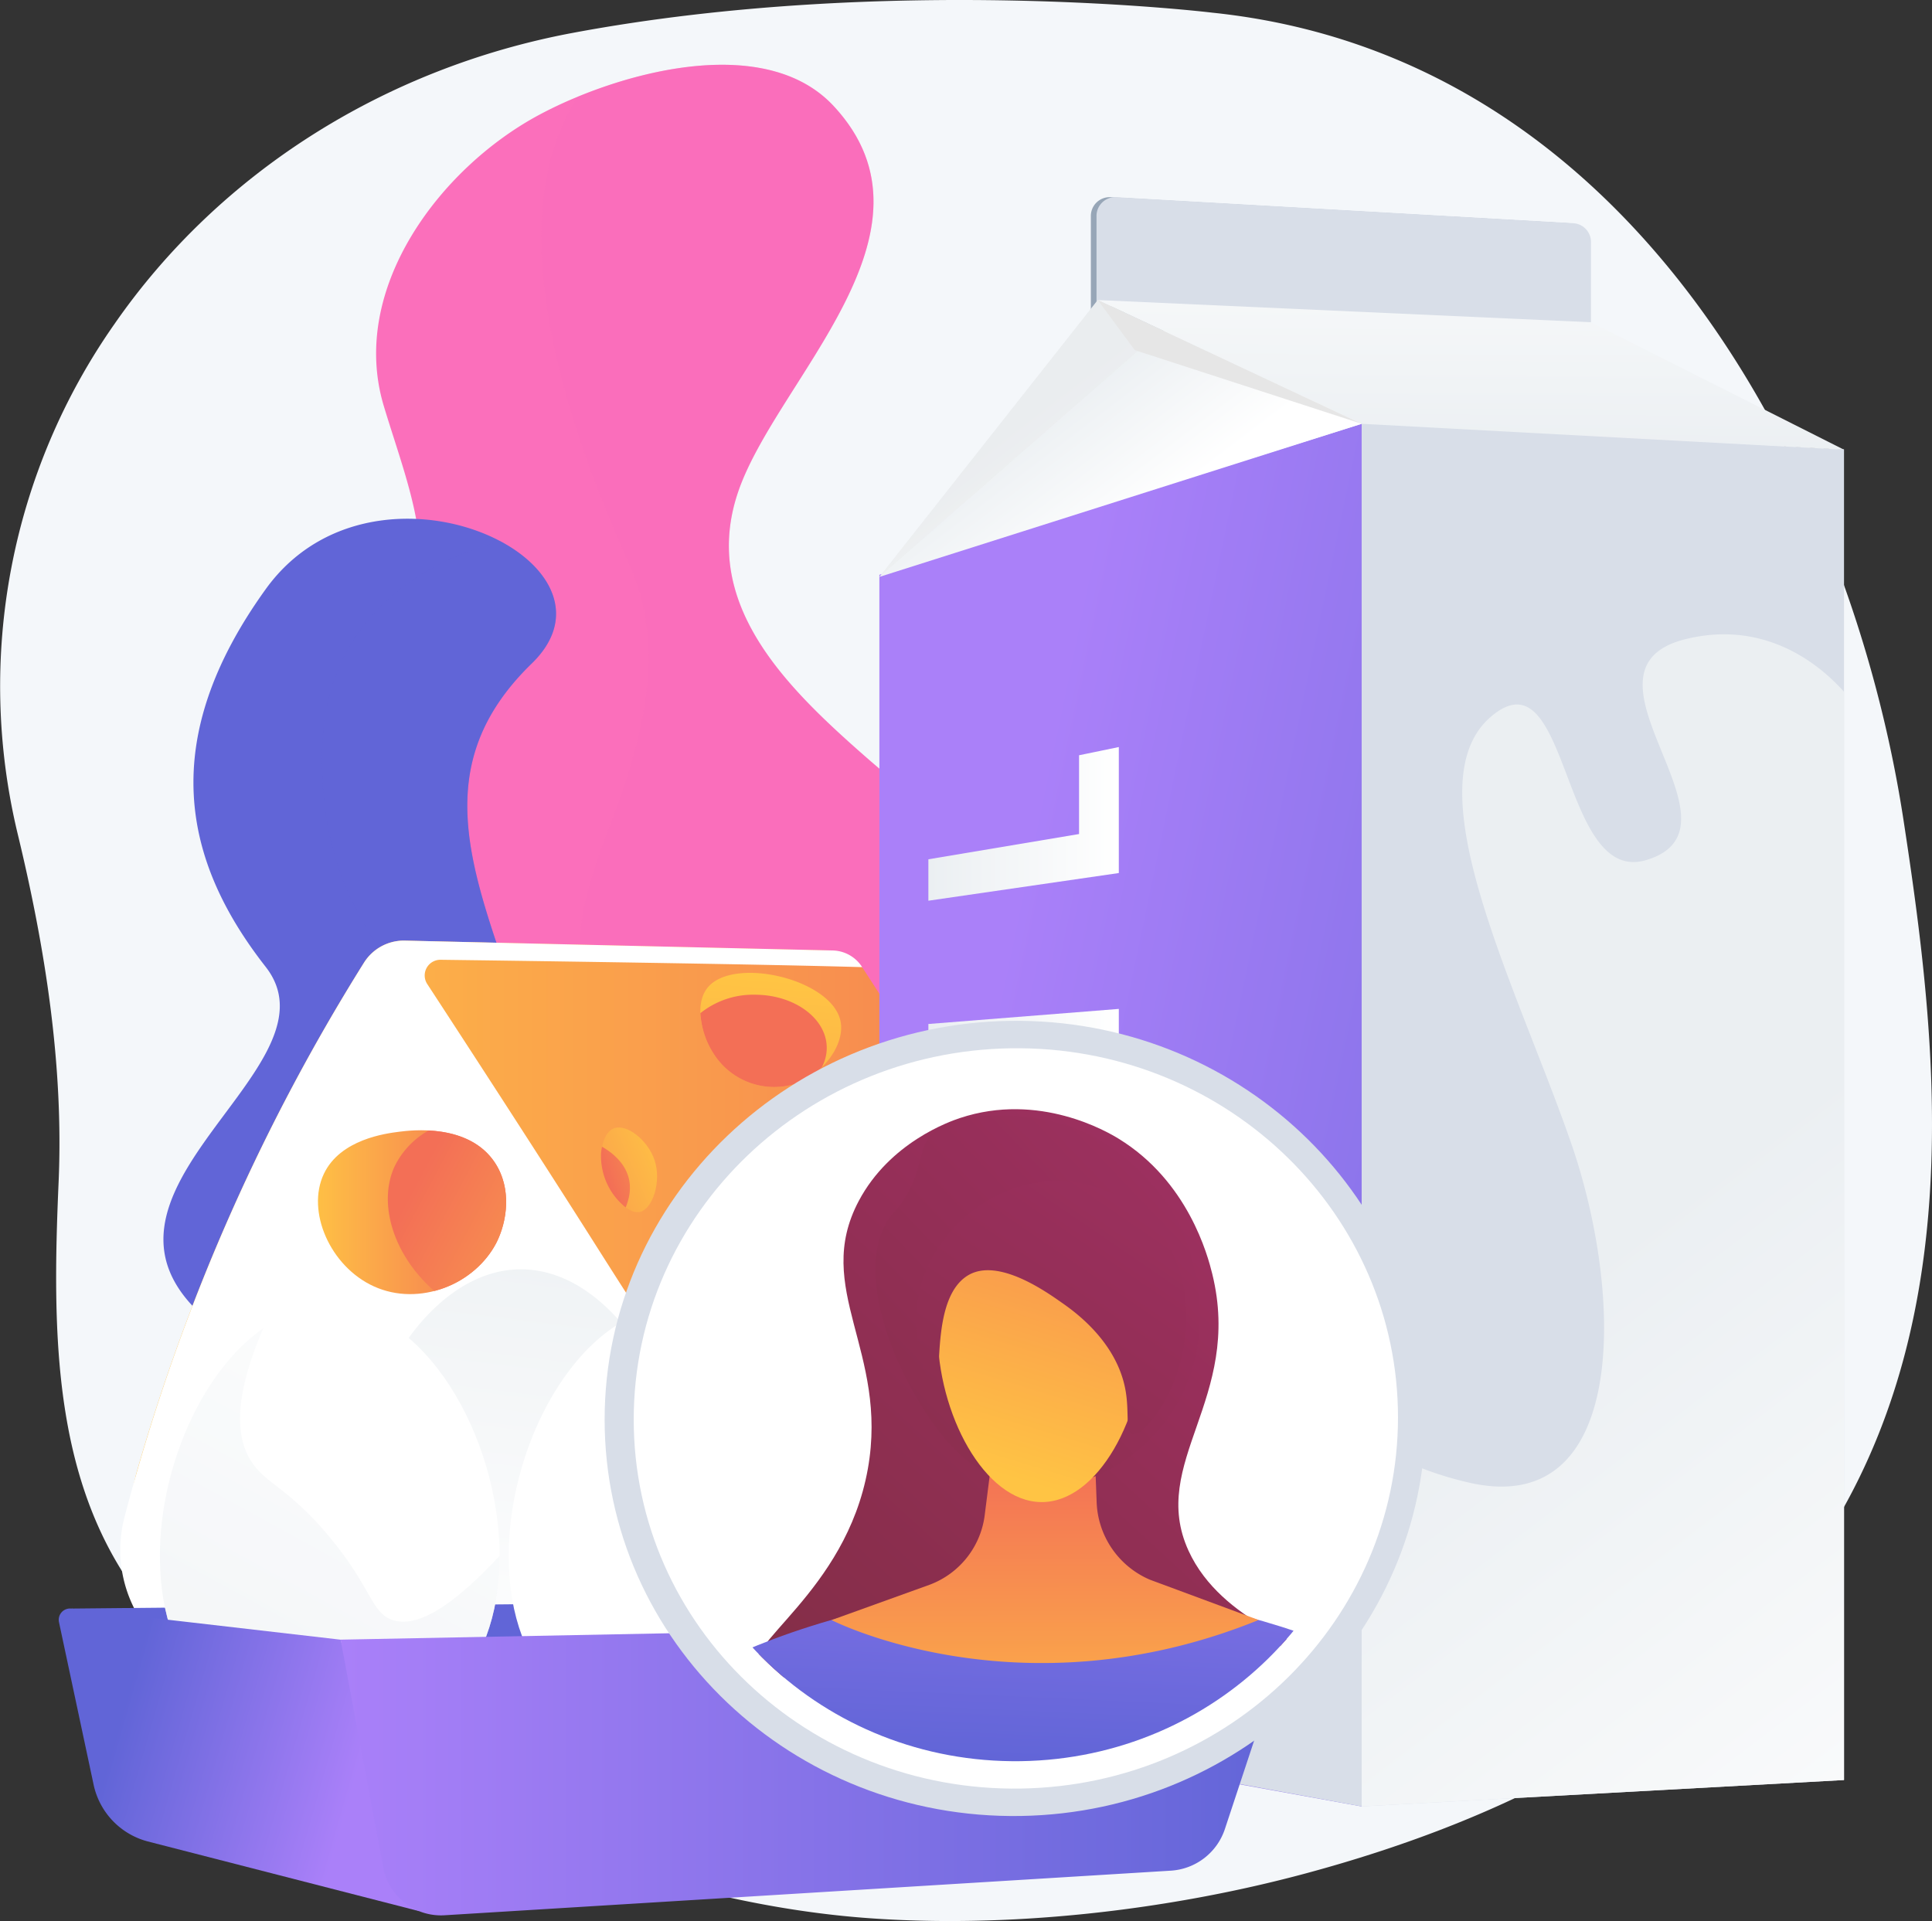 <svg xmlns="http://www.w3.org/2000/svg" xmlns:xlink="http://www.w3.org/1999/xlink" width="226.47" height="225.205" viewBox="0 0 226.47 225.205">
  <rect x="0" y="0" width="226.47" height="225.205" fill="#333333" stroke="none"/>
  <defs>
    <linearGradient id="linear-gradient" x1="3.273" y1="-2.08" x2="2.511" y2="0.032" gradientUnits="objectBoundingBox">
      <stop offset="0" stop-color="#ff9085"/>
      <stop offset="1" stop-color="#fb6fbb"/>
    </linearGradient>
    <linearGradient id="linear-gradient-2" x1="4.139" y1="-2.066" x2="3.128" y2="-0.011" xlink:href="#linear-gradient"/>
    <linearGradient id="linear-gradient-3" x1="4.685" y1="-2.838" x2="3.87" y2="-0.69" gradientUnits="objectBoundingBox">
      <stop offset="0" stop-color="#aa80f9"/>
      <stop offset="0.996" stop-color="#6165d7"/>
    </linearGradient>
    <linearGradient id="linear-gradient-4" x1="5.848" y1="-2.873" x2="4.892" y2="-0.886" xlink:href="#linear-gradient-3"/>
    <linearGradient id="linear-gradient-5" y1="0.5" x2="1" y2="0.5" gradientUnits="objectBoundingBox">
      <stop offset="0" stop-color="#ffc444"/>
      <stop offset="0.996" stop-color="#f36f56"/>
    </linearGradient>
    <linearGradient id="linear-gradient-6" x1="0.814" y1="-0.241" x2="-0.492" y2="2.837" xlink:href="#linear-gradient-5"/>
    <linearGradient id="linear-gradient-7" x1="0.972" y1="-4.264" x2="0.426" y2="1.223" xlink:href="#linear-gradient-5"/>
    <linearGradient id="linear-gradient-8" x1="1.096" y1="0.115" x2="-1.617" y2="1.809" xlink:href="#linear-gradient-5"/>
    <linearGradient id="linear-gradient-9" x1="0.52" y1="0.173" x2="0.145" y2="4.479" xlink:href="#linear-gradient-5"/>
    <linearGradient id="linear-gradient-11" x1="2.269" y1="1.622" x2="0.259" y2="0.342" xlink:href="#linear-gradient-5"/>
    <linearGradient id="linear-gradient-12" x1="2.769" y1="-0.75" x2="0.216" y2="0.625" xlink:href="#linear-gradient-5"/>
    <linearGradient id="linear-gradient-13" x1="1.361" y1="-1.91" x2="0.641" y2="0.054" xlink:href="#linear-gradient-5"/>
    <linearGradient id="linear-gradient-15" x1="2.303" y1="1.606" x2="0.252" y2="0.346" xlink:href="#linear-gradient-5"/>
    <linearGradient id="linear-gradient-16" x1="0.5" y1="0.524" x2="0.75" y2="1.324" gradientUnits="objectBoundingBox">
      <stop offset="0.004" stop-color="#ebeff2"/>
      <stop offset="1" stop-color="#fff"/>
    </linearGradient>
    <linearGradient id="linear-gradient-17" x1="0.284" y1="0.34" x2="1.86" y2="1.274" xlink:href="#linear-gradient-3"/>
    <linearGradient id="linear-gradient-18" x1="0.241" y1="0.511" x2="0.57" y2="0.758" xlink:href="#linear-gradient-16"/>
    <linearGradient id="linear-gradient-19" x1="0" y1="0.5" x2="1" y2="0.5" xlink:href="#linear-gradient-16"/>
    <linearGradient id="linear-gradient-23" x1="0.487" y1="1.104" x2="0.533" y2="-1.021" xlink:href="#linear-gradient-16"/>
    <linearGradient id="linear-gradient-24" x1="0.582" y1="-0.284" x2="0.454" y2="1.055" xlink:href="#linear-gradient-16"/>
    <linearGradient id="linear-gradient-25" x1="0.275" y1="1.037" x2="0.91" y2="-0.375" xlink:href="#linear-gradient-16"/>
    <linearGradient id="linear-gradient-26" x1="0.588" y1="-0.343" x2="0.46" y2="0.996" xlink:href="#linear-gradient-16"/>
    <linearGradient id="linear-gradient-28" x1="0.5" y1="0.392" x2="0.5" y2="0.252" xlink:href="#linear-gradient-3"/>
    <linearGradient id="linear-gradient-32" x1="0.831" y1="0.537" x2="0.165" y2="0.376" xlink:href="#linear-gradient-3"/>
    <linearGradient id="linear-gradient-33" x1="0" y1="0.5" x2="1" y2="0.5" xlink:href="#linear-gradient-3"/>
    <clipPath id="clip-path">
      <path id="SVGID" d="M171.347,183.835c0,21.923-18.221,39.963-40.971,40.3-23.057.338-41.979-17.6-41.979-40.058s18.922-40.5,41.979-40.3C153.125,143.977,171.347,161.911,171.347,183.835Z" transform="translate(-88.396 -143.773)" fill="none"/>
    </clipPath>
    <linearGradient id="linear-gradient-34" x1="1.255" y1="-0.22" x2="-0.111" y2="1.378" gradientUnits="objectBoundingBox">
      <stop offset="0" stop-color="#ab316d"/>
      <stop offset="1" stop-color="#792d3d"/>
    </linearGradient>
    <linearGradient id="linear-gradient-35" x1="0.573" y1="-0.565" x2="0.467" y2="0.725" xlink:href="#linear-gradient-3"/>
    <linearGradient id="linear-gradient-36" x1="0.498" y1="0.133" x2="0.501" y2="1.291" gradientUnits="objectBoundingBox">
      <stop offset="0.004" stop-color="#f36f56"/>
      <stop offset="1" stop-color="#ffc444"/>
    </linearGradient>
    <linearGradient id="linear-gradient-37" x1="1.426" y1="-0.495" x2="-0.625" y2="1.646" xlink:href="#linear-gradient-34"/>
    <linearGradient id="linear-gradient-38" x1="0.713" y1="-0.572" x2="0.394" y2="0.929" xlink:href="#linear-gradient-36"/>
    <linearGradient id="linear-gradient-39" x1="1.654" y1="-0.904" x2="-0.806" y2="2.243" xlink:href="#linear-gradient-34"/>
  </defs>
  <g id="Grupo_24817" data-name="Grupo 24817" transform="translate(0)">
    <g id="Grupo_24812" data-name="Grupo 24812" transform="translate(0 0)">
      <path id="Trazado_60262" data-name="Trazado 60262" d="M223.325,158.588c-6.6,25.364-25.171,48.854-70.165,61.007-16.259,4.394-35.181,6.552-52.05,5.219-24.827-1.963-50.847-13.17-71.526-25.877-14.31-8.793-20.006-20.658-22.022-34.071-1.248-8.293-1.09-17.177-.692-26.292.6-13.713-1.581-27.521-4.808-40.863a73.947,73.947,0,0,1,11.38-59.762C25.7,20.278,45.061,7.984,67.148,3.853c37.212-6.958,74.963-2.367,74.963-2.367C191.831,6.651,217,56.013,223.138,96.192,225.945,114.555,228.879,137.235,223.325,158.588Z" transform="translate(0 0)" fill="#f4f7fa"/>
      <g id="Grupo_24788" data-name="Grupo 24788" transform="translate(19.157 7.592)">
        <g id="Grupo_24786" data-name="Grupo 24786" transform="translate(10.908)">
          <path id="Trazado_60263" data-name="Trazado 60263" d="M139,202.882c-11.11,6.4-23.051,6.205-34.672,3.329-1.252-.31-2.494-.648-3.736-1.015a142.167,142.167,0,0,1-15.729-5.857C70.832,193.3,54.586,184.331,56.77,166.286c1.048-8.65,9.8-10.4,11.415-17.864,1.991-9.2-12.2-17.287-18.386-21.525-9.744-6.668-17.948-11.473-15.787-25.167,1.541-9.774,8.974-15.206,14.6-22.627,7.747-10.223,3.219-19.827-.02-30.587-4.12-13.69,6.534-27.852,18.138-34.107a49,49,0,0,1,4.6-2.167c9.422-3.882,23.014-6.421,30,1.109,13.706,14.775-6.744,32.04-11.217,45.248-4.185,12.35,4.6,21.776,13.317,29.586,21.881,19.628,52.2,35.343,55.176,67.668C160.239,173.42,155.29,193.5,139,202.882Z" transform="translate(-33.665 -8.5)" fill="url(#linear-gradient)"/>
          <path id="Trazado_60264" data-name="Trazado 60264" d="M143,202.882c-11.11,6.4-23.051,6.205-34.672,3.329,7.582-5.817,29.508-26.02,12.072-54.355-6.247-10.146-16.015-16.669-26.959-21.121-6.578-2.673-14.48-6.362-16.988-13.5-2.858-8.148,1.86-16.716,4.348-24.345,2.757-8.465,4.376-17.293.575-25.737C74.6,52.1,65.568,27.125,75.335,12.242c9.422-3.882,23.014-6.421,30,1.109,13.706,14.775-6.744,32.04-11.217,45.248-4.185,12.35,4.6,21.776,13.317,29.586,21.881,19.628,52.2,35.343,55.176,67.668C164.236,173.42,159.287,193.5,143,202.882Z" transform="translate(-37.662 -8.5)" opacity="0.3" fill="url(#linear-gradient-2)" style="mix-blend-mode: multiply;isolation: isolate"/>
        </g>
        <g id="Grupo_24787" data-name="Grupo 24787" transform="translate(0 53.223)">
          <path id="Trazado_60265" data-name="Trazado 60265" d="M86.194,207.081a38.634,38.634,0,0,1-8.645,1.81,48.34,48.34,0,0,1-5.051.25,35.679,35.679,0,0,1-6.3-.535c-9.792-1.824-46.556-10.389-31.468-26.36,1.438-1.52,4.75-3.043,4.981-5.363.4-4.08-7.212-8.221-9.925-9.961C5.42,151.271,43.216,135.69,33.438,123.2s-12.715-26.625.012-44.292c7.086-9.834,19.751-9.717,27.472-5.621,6.15,3.263,9.158,9.049,3.707,14.342-12.294,11.938-7.08,24.153-1.855,39.394s42.656,27.53,40.171,57.541C102.134,194.356,95.394,203.85,86.194,207.081Z" transform="translate(-21.451 -70.667)" fill="url(#linear-gradient-3)"/>
          <path id="Trazado_60266" data-name="Trazado 60266" d="M88.418,207.4a38.634,38.634,0,0,1-8.645,1.81c8.027-10.815,5.862-18.731-13.684-30.127-21.535-12.555-17.71-23.221-11.964-38.557s-11.911-16.54-11.874-41.609c.025-16.924,12.674-23.09,20.893-25.309,6.15,3.263,9.158,9.049,3.707,14.342C54.558,99.883,59.772,112.1,65,127.34s42.656,27.53,40.171,57.541C104.359,194.67,97.619,204.164,88.418,207.4Z" transform="translate(-23.675 -70.981)" opacity="0.3" fill="url(#linear-gradient-4)" style="mix-blend-mode: multiply;isolation: isolate"/>
        </g>
      </g>
      <g id="Grupo_24811" data-name="Grupo 24811" transform="translate(6.885 23.114)">
        <g id="Grupo_24793" data-name="Grupo 24793" transform="translate(7.213 87.155)">
          <path id="Trazado_60267" data-name="Trazado 60267" d="M146.3,207.813a6.045,6.045,0,0,1-5.155-10.8,2.113,2.113,0,0,0,.7-2.734c-4.763-9.178-10.046-19-14.425-26.215-9.3-15.34-20.381-32.514-24.3-38.562a5.078,5.078,0,0,0-4.146-2.314L49.3,126.044a5.516,5.516,0,0,0-4.772,2.537,234.5,234.5,0,0,0-26.64,59.654,19.875,19.875,0,0,0,16.064,25.051l64.789,10.165,53.1-2.958a2.057,2.057,0,0,0,1.733-2.96c-.973-1.982-2.418-4.912-4.179-8.429A2.583,2.583,0,0,0,146.3,207.813Z" transform="translate(-15.929 -126.042)" fill="url(#linear-gradient-5)"/>
          <g id="Grupo_24789" data-name="Grupo 24789" transform="translate(0 0)" style="mix-blend-mode: soft-light;isolation: isolate">
            <path id="Trazado_60268" data-name="Trazado 60268" d="M71.571,161.825c-7.093-11.2-15.978-24.841-19.8-30.691a1.839,1.839,0,0,1,1.563-2.845c9.617.125,36.828.5,49.416.862l-.023-.037a4.209,4.209,0,0,0-3.433-1.916l-50.136-1.155a5.516,5.516,0,0,0-4.772,2.537,234.086,234.086,0,0,0-28.115,65.088,15.182,15.182,0,0,0,12.331,18.8l70,10.982,4.295-.239c-3.569-16.983-12.882-32.856-13.692-34.2C88.193,187.331,80.873,176.516,71.571,161.825Z" transform="translate(-15.786 -126.042)" fill="#fff"/>
          </g>
          <ellipse id="Elipse_939" data-name="Elipse 939" cx="8.956" cy="7.657" rx="8.956" ry="7.657" transform="translate(79.862 47.486)" fill="url(#linear-gradient-6)"/>
          <path id="Trazado_60269" data-name="Trazado 60269" d="M111.442,185.758a6.714,6.714,0,0,0-6.036,3.322c.82,3.506,4.439,6.149,8.782,6.149a10.421,10.421,0,0,0,2.064-.207,5.047,5.047,0,0,0,1.765-3.754C118.017,188.225,115.073,185.758,111.442,185.758Z" transform="translate(-25.37 -132.428)" fill="url(#linear-gradient-7)"/>
          <path id="Trazado_60270" data-name="Trazado 60270" d="M80.38,150.682c-1.242.485-1.46,2.537-1.493,2.853-.368,3.47,2.727,7.332,4.551,6.941,1.489-.318,2.562-3.562,1.721-6.08C84.387,152.089,81.906,150.088,80.38,150.682Z" transform="translate(-22.531 -128.666)" fill="url(#linear-gradient-8)"/>
          <path id="Trazado_60271" data-name="Trazado 60271" d="M92.791,131.991c-1.616,1.959-.73,5.583.688,7.755a8.4,8.4,0,0,0,9.6,3.533c3.329-1.173,5.827-4.661,5.277-7.342C107.335,130.987,95.831,128.308,92.791,131.991Z" transform="translate(-23.928 -126.495)" fill="url(#linear-gradient-9)"/>
          <path id="Trazado_60272" data-name="Trazado 60272" d="M51.261,151.11c-1.571.2-6.906.879-8.833,4.933-2.089,4.4.737,10.862,5.851,13.192,5.374,2.449,11.889-.3,14.339-5.048,1.3-2.524,1.854-6.381-.114-9.407C59.44,150.07,52.595,150.941,51.261,151.11Z" transform="translate(-18.561 -128.704)" fill="url(#linear-gradient-5)"/>
          <g id="Grupo_24790" data-name="Grupo 24790" transform="translate(31.366 22.258)">
            <path id="Trazado_60273" data-name="Trazado 60273" d="M63.485,154.785c-1.886-2.9-5.2-3.685-7.788-3.82a9.691,9.691,0,0,0-4.028,4.278c-1.9,4.231-.217,10.243,4.681,14.539a11.415,11.415,0,0,0,7.249-5.591C64.9,161.668,65.453,157.81,63.485,154.785Z" transform="translate(-50.908 -150.965)" fill="url(#linear-gradient-11)"/>
          </g>
          <g id="Grupo_24791" data-name="Grupo 24791" transform="translate(56.326 24.163)">
            <path id="Trazado_60274" data-name="Trazado 60274" d="M79,153.1a6.737,6.737,0,0,0-.112.706,7.723,7.723,0,0,0,2.882,6.412C83.417,156.269,80.617,154.021,79,153.1Z" transform="translate(-78.856 -153.099)" fill="url(#linear-gradient-12)"/>
          </g>
          <path id="Trazado_60275" data-name="Trazado 60275" d="M106.741,139.377c0-3.441-3.774-6.231-8.43-6.231a9.865,9.865,0,0,0-6.383,2.164,9.808,9.808,0,0,0,1.55,4.742,8.4,8.4,0,0,0,9.6,3.533,8.581,8.581,0,0,0,3.091-1.946A4.822,4.822,0,0,0,106.741,139.377Z" transform="translate(-23.928 -126.802)" fill="url(#linear-gradient-13)"/>
          <path id="Trazado_60276" data-name="Trazado 60276" d="M38.511,184.423c-.951.126-4.18.551-5.347,3.094-1.265,2.759.446,6.813,3.541,8.274a6.778,6.778,0,0,0,8.679-3.165,6.237,6.237,0,0,0-.069-5.9C43.46,183.771,39.317,184.317,38.511,184.423Z" transform="translate(-17.6 -132.274)" fill="url(#linear-gradient-5)"/>
          <g id="Grupo_24792" data-name="Grupo 24792" transform="translate(20.103 52.057)">
            <path id="Trazado_60277" data-name="Trazado 60277" d="M45.909,186.727a5.676,5.676,0,0,0-4.714-2.4,5.987,5.987,0,0,0-2.438,2.683c-1.148,2.654-.131,6.425,2.833,9.119a6.954,6.954,0,0,0,4.388-3.506A6.237,6.237,0,0,0,45.909,186.727Z" transform="translate(-38.296 -184.332)" fill="url(#linear-gradient-15)"/>
          </g>
        </g>
        <g id="Grupo_24799" data-name="Grupo 24799" transform="translate(96.195)">
          <path id="Trazado_60278" data-name="Trazado 60278" d="M203.726,41.888l-57.959-.428V28.076a2.2,2.2,0,0,1,2.32-2.192l53.568,3.051a2.2,2.2,0,0,1,2.071,2.192Z" transform="translate(-120.976 -25.881)" fill="#97a6b7"/>
          <path id="Trazado_60279" data-name="Trazado 60279" d="M204.469,41.888l-57.959-3.3V28.076a2.2,2.2,0,0,1,2.32-2.192L202.4,28.935a2.2,2.2,0,0,1,2.071,2.192Z" transform="translate(-121.056 -25.881)" fill="#d8dee8"/>
          <g id="Grupo_24795" data-name="Grupo 24795" transform="translate(56.506 26.464)">
            <path id="Trazado_60280" data-name="Trazado 60280" d="M237.851,214.608l-56.571,3.1V55.514l56.571,3.1Z" transform="translate(-181.28 -55.514)" fill="#d8dee8"/>
            <g id="Grupo_24794" data-name="Grupo 24794" transform="translate(0 24.784)">
              <path id="Trazado_60281" data-name="Trazado 60281" d="M219.271,83.833c-14.445,3.6,8.171,22.04-4.591,25.894-10.133,3.061-8.925-24.7-18.2-16.818-9.391,7.981,3.078,31.781,9.4,50.054,6.265,18.117,6.592,44.27-12.262,39.686a39.1,39.1,0,0,1-12.337-5.237v43.264l56.57-3.093V90C233.353,85.01,226.9,81.934,219.271,83.833Z" transform="translate(-181.28 -83.266)" fill="url(#linear-gradient-16)"/>
            </g>
          </g>
          <g id="Grupo_24798" data-name="Grupo 24798" transform="translate(0 12.061)">
            <path id="Trazado_60282" data-name="Trazado 60282" d="M174.543,217.721l-56.535-10.244V73.331l56.535-17.7Z" transform="translate(-118.008 -41.123)" fill="url(#linear-gradient-17)"/>
            <path id="Trazado_60283" data-name="Trazado 60283" d="M174.543,53.894l-56.535,17.95,25.6-32.458h0Z" transform="translate(-118.008 -39.386)" fill="url(#linear-gradient-18)"/>
            <g id="Grupo_24796" data-name="Grupo 24796" transform="translate(0)" opacity="0.3" style="mix-blend-mode: multiply;isolation: isolate">
              <path id="Trazado_60284" data-name="Trazado 60284" d="M143.609,39.386l-25.6,32.458,33.1-28.94Z" transform="translate(-118.008 -39.386)" fill="#e6e6e6"/>
            </g>
            <path id="Trazado_60285" data-name="Trazado 60285" d="M118.008,190.438V222.3l56.536,10.389V188.751c-9.644-6.114-14.163-13.025-29.858-14.549C134.448,173.209,124.757,181.98,118.008,190.438Z" transform="translate(-118.008 -56.09)" fill="#d8dee8"/>
            <g id="Grupo_24797" data-name="Grupo 24797" transform="translate(5.745 30.171)">
              <path id="Trazado_60286" data-name="Trazado 60286" d="M132.586,139.077v.058l8.678,3.321v4.6l-8.678,3.876v.058l14.178-.08v4.923l-22.323-.33v-4.828l12.619-5.756v-.058l-12.619-4.95v-4.938l22.323-1.768v5.046Z" transform="translate(-124.441 -80.275)" fill="url(#linear-gradient-19)"/>
              <path id="Trazado_60287" data-name="Trazado 60287" d="M146.764,126.8l-22.323,2.242v-5.188l22.323-2.772Z" transform="translate(-124.441 -78.979)" fill="url(#linear-gradient-19)"/>
              <path id="Trazado_60288" data-name="Trazado 60288" d="M124.441,111.989l17.662-2.961V99.793l4.661-.963V113.6l-22.323,3.245Z" transform="translate(-124.441 -76.599)" fill="url(#linear-gradient-19)"/>
              <path id="Trazado_60289" data-name="Trazado 60289" d="M124.441,92.543l9.043-2.211v-.057l-9.043-3.919V80.89L134.6,85.414l12.161-11.477v6.025l-11.031,9.763v.058l11.031-2.7v5.2l-22.323,4.975Z" transform="translate(-124.441 -73.937)" fill="url(#linear-gradient-19)"/>
            </g>
          </g>
          <path id="Trazado_60290" data-name="Trazado 60290" d="M146.675,39.386l57.812,2.6L234.15,56.933l-56.541-3.039Z" transform="translate(-121.073 -27.325)" fill="url(#linear-gradient-23)"/>
          <path id="Trazado_60291" data-name="Trazado 60291" d="M177.609,53.894,146.675,39.386l4.332,5.866Z" transform="translate(-121.073 -27.325)" fill="#e6e6e6"/>
        </g>
        <g id="Grupo_24810" data-name="Grupo 24810" transform="translate(0 125.688)">
          <g id="Grupo_24801" data-name="Grupo 24801" transform="translate(75.152)">
            <path id="Trazado_60292" data-name="Trazado 60292" d="M131.684,198.566c0,14.115-8.915,21.739-19.912,21.739S91.86,212.681,91.86,198.566s8.915-29.377,19.912-29.377S131.684,184.451,131.684,198.566Z" transform="translate(-91.86 -169.189)" fill="url(#linear-gradient-24)"/>
            <g id="Grupo_24800" data-name="Grupo 24800" transform="translate(0 2.632)" opacity="0.6" style="mix-blend-mode: multiply;isolation: isolate">
              <path id="Trazado_60293" data-name="Trazado 60293" d="M119.011,206.293c-2.423-.922-2.4-3.883-7.334-9.777-4.572-5.464-7.261-6.111-8.964-8.556-1.817-2.61-2.454-7.187,1.27-15.823C96.857,177.1,91.86,188.314,91.86,198.882c0,14.115,8.915,21.739,19.912,21.739s19.913-7.624,19.913-21.739v-.064C124.947,206.079,121.222,207.136,119.011,206.293Z" transform="translate(-91.86 -172.136)" fill="url(#linear-gradient-25)"/>
            </g>
          </g>
          <g id="Grupo_24803" data-name="Grupo 24803" transform="translate(34.262)">
            <path id="Trazado_60294" data-name="Trazado 60294" d="M85.9,198.566c0,14.115-8.915,21.739-19.912,21.739s-19.913-7.624-19.913-21.739,8.915-29.377,19.913-29.377S85.9,184.451,85.9,198.566Z" transform="translate(-46.074 -169.189)" fill="url(#linear-gradient-26)"/>
            <g id="Grupo_24802" data-name="Grupo 24802" transform="translate(0 2.632)" opacity="0.6" style="mix-blend-mode: multiply;isolation: isolate">
              <path id="Trazado_60295" data-name="Trazado 60295" d="M73.225,206.293c-2.422-.922-2.4-3.883-7.333-9.777-4.572-5.464-7.261-6.111-8.964-8.556-1.818-2.61-2.454-7.187,1.27-15.823-7.127,4.968-12.124,16.178-12.124,26.746,0,14.115,8.915,21.739,19.913,21.739S85.9,213,85.9,198.882v-.064C79.161,206.079,75.437,207.136,73.225,206.293Z" transform="translate(-46.074 -172.136)" fill="url(#linear-gradient-25)"/>
            </g>
          </g>
          <path id="Trazado_60296" data-name="Trazado 60296" d="M9.362,213.609,50.1,234.339l101.622-19.08-43.808-2.615Z" transform="translate(-7.886 -173.836)" fill="url(#linear-gradient-28)"/>
          <g id="Grupo_24805" data-name="Grupo 24805" transform="translate(93.633 4.278)">
            <path id="Trazado_60297" data-name="Trazado 60297" d="M152.378,203.356c0,14.116-8.915,21.739-19.912,21.739s-19.912-7.623-19.912-21.739,8.915-29.377,19.912-29.377S152.378,189.241,152.378,203.356Z" transform="translate(-112.554 -173.979)" fill="#fff"/>
            <g id="Grupo_24804" data-name="Grupo 24804" transform="translate(0 2.632)" opacity="0.6" style="mix-blend-mode: multiply;isolation: isolate">
              <path id="Trazado_60298" data-name="Trazado 60298" d="M139.705,211.084c-2.423-.923-2.4-3.884-7.334-9.778-4.572-5.464-7.261-6.111-8.964-8.556-1.817-2.61-2.454-7.187,1.27-15.823-7.127,4.968-12.123,16.178-12.123,26.746,0,14.116,8.915,21.739,19.912,21.739s19.912-7.623,19.912-21.739v-.064C145.641,210.869,141.916,211.926,139.705,211.084Z" transform="translate(-112.554 -176.926)" fill="url(#linear-gradient-25)"/>
            </g>
          </g>
          <g id="Grupo_24807" data-name="Grupo 24807" transform="translate(52.743 4.278)">
            <path id="Trazado_60299" data-name="Trazado 60299" d="M106.593,203.356c0,14.116-8.915,21.739-19.912,21.739s-19.913-7.623-19.913-21.739,8.915-29.377,19.913-29.377S106.593,189.241,106.593,203.356Z" transform="translate(-66.768 -173.979)" fill="#fff"/>
            <g id="Grupo_24806" data-name="Grupo 24806" transform="translate(0 2.632)" opacity="0.6" style="mix-blend-mode: multiply;isolation: isolate">
              <path id="Trazado_60300" data-name="Trazado 60300" d="M93.919,211.084c-2.422-.923-2.4-3.884-7.334-9.778-4.571-5.464-7.26-6.111-8.963-8.556-1.818-2.61-2.454-7.187,1.269-15.823-7.126,4.968-12.123,16.178-12.123,26.746,0,14.116,8.915,21.739,19.913,21.739s19.912-7.623,19.912-21.739v-.064C99.855,210.869,96.131,211.926,93.919,211.084Z" transform="translate(-66.768 -176.926)" fill="url(#linear-gradient-25)"/>
            </g>
          </g>
          <g id="Grupo_24809" data-name="Grupo 24809" transform="translate(11.854 4.278)">
            <path id="Trazado_60301" data-name="Trazado 60301" d="M60.808,203.356c0,14.116-8.915,21.739-19.913,21.739s-19.912-7.623-19.912-21.739,8.915-29.377,19.912-29.377S60.808,189.241,60.808,203.356Z" transform="translate(-20.983 -173.979)" fill="#fff"/>
            <g id="Grupo_24808" data-name="Grupo 24808" transform="translate(0 2.632)" opacity="0.6" style="mix-blend-mode: multiply;isolation: isolate">
              <path id="Trazado_60302" data-name="Trazado 60302" d="M48.134,211.084c-2.423-.923-2.4-3.884-7.334-9.778-4.572-5.464-7.26-6.111-8.963-8.556-1.818-2.61-2.455-7.187,1.269-15.823-7.127,4.968-12.123,16.178-12.123,26.746,0,14.116,8.915,21.739,19.912,21.739s19.913-7.623,19.913-21.739v-.064C54.07,210.869,50.345,211.926,48.134,211.084Z" transform="translate(-20.983 -176.926)" fill="url(#linear-gradient-25)"/>
            </g>
          </g>
          <path id="Trazado_60303" data-name="Trazado 60303" d="M9.185,213.724a1.324,1.324,0,0,0-1.446,1.591l4.077,19.139a8.778,8.778,0,0,0,6.3,6.562l31.84,8.179-9.2-31.824Z" transform="translate(-7.71 -173.95)" fill="url(#linear-gradient-32)"/>
          <path id="Trazado_60304" data-name="Trazado 60304" d="M142.028,244.63,56.9,249.858a6.89,6.89,0,0,1-7.2-5.611l-4.992-26.7,110.237-2.142a1.049,1.049,0,0,1,1.016,1.379l-7.593,22.954A7.142,7.142,0,0,1,142.028,244.63Z" transform="translate(-11.667 -174.131)" fill="url(#linear-gradient-33)"/>
        </g>
      </g>
    </g>
    <g id="Grupo_24816" data-name="Grupo 24816" transform="translate(70.875 119.673)">
      <path id="Trazado_60305" data-name="Trazado 60305" d="M129.56,229.789c-26.732.442-48.792-20.4-48.792-46.466s22.06-47.035,48.792-46.748C155.879,136.86,177,157.7,177,183.046S155.879,229.355,129.56,229.789Z" transform="translate(-80.768 -136.573)" fill="#d8dee8"/>
      <path id="Trazado_60306" data-name="Trazado 60306" d="M174.174,183.441c0,23.655-19.649,43.136-44.206,43.519-24.916.388-45.382-18.979-45.382-43.262s20.466-43.768,45.382-43.524C154.525,140.417,174.174,159.786,174.174,183.441Z" transform="translate(-81.176 -136.958)" fill="#fff"/>
      <g id="Grupo_24815" data-name="Grupo 24815" transform="translate(6.812 6.43)">
        <g id="Grupo_24814" data-name="Grupo 24814" clip-path="url(#clip-path)">
          <g id="Grupo_24813" data-name="Grupo 24813" transform="translate(2.781 3.93)">
            <path id="Trazado_60307" data-name="Trazado 60307" d="M143.1,151.618c8.184,5.007,10.478,13.74,11,15.859,3.612,14.661-7.52,22.1-2.777,32.467,3.887,8.494,14.88,11.176,14.427,12.106-.4.832-8.251-3.228-15.828-5.067-24.707-6-46.18,11.7-49.222,7.272-2.155-3.134,10.432-9.362,13.029-23.923,2.46-13.784-6.519-21.112-1.067-31.4,3.634-6.857,10.656-9.319,11.854-9.718C133.821,146.117,141.847,150.848,143.1,151.618Z" transform="translate(-92.467 -148.174)" fill="url(#linear-gradient-34)"/>
            <path id="Trazado_60308" data-name="Trazado 60308" d="M91.51,221.787s37.878-23.576,84.792-.067c0,0-5.981,20.187-41.673,21.516C97.881,244.6,91.51,221.787,91.51,221.787Z" transform="translate(-91.51 -154.923)" fill="url(#linear-gradient-35)"/>
            <path id="Trazado_60309" data-name="Trazado 60309" d="M129.947,188.676l-1.421,11.259a10.058,10.058,0,0,1-6.426,8.3l-11.547,4.161s22.106,11.34,50.057-.009l-12.747-4.728a10.287,10.287,0,0,1-6.24-9.237l-.365-9.614Z" transform="translate(-93.546 -152.505)" fill="url(#linear-gradient-36)"/>
            <path id="Trazado_60310" data-name="Trazado 60310" d="M132.054,192.053c-5.809-1.659-8.92-6.719-10.766-9.719-3.093-5.029-7.362-15.438-3.344-21.353.226-.331.487-.495.951-1.079,2.732-3.429,2.416-6.239,3.478-8.038,2.561-4.342,12.983-2.519,13.617-2.4,11.136,2.052,15.965,12.253,16.061,12.481.088.207.174.42.174.42.675,1.655,4.542,11.135-.31,20.015C148.024,189.5,139.638,194.219,132.054,192.053Z" transform="translate(-94.162 -148.261)" fill="url(#linear-gradient-37)"/>
            <path id="Trazado_60311" data-name="Trazado 60311" d="M148.676,175.976c0,9.507-5.377,19.68-12.043,19.63-6.7-.051-12.162-10.405-12.162-20.006s5.459-14.733,12.162-14.589C143.3,161.154,148.676,166.469,148.676,175.976Z" transform="translate(-95.035 -149.546)" fill="url(#linear-gradient-38)"/>
            <path id="Trazado_60312" data-name="Trazado 60312" d="M123.765,181.423c1.156-.052-.513-10.043,3.963-12.756,3.526-2.137,9.246,1.97,11.029,3.22,1.373.962,6.385,4.474,7.432,10.2.486,2.656-.053,4.851.8,5.155.982.348,2.838-2.146,3.787-3.8,2.746-4.786,4.519-14.231-1.4-20.9a15.276,15.276,0,0,0-11.092-4.93c-7.644-.09-14.661,5.862-16.269,12.974C120.781,176.056,122.91,181.462,123.765,181.423Z" transform="translate(-94.732 -149.184)" fill="url(#linear-gradient-39)"/>
          </g>
        </g>
      </g>
    </g>
  </g>
</svg>
